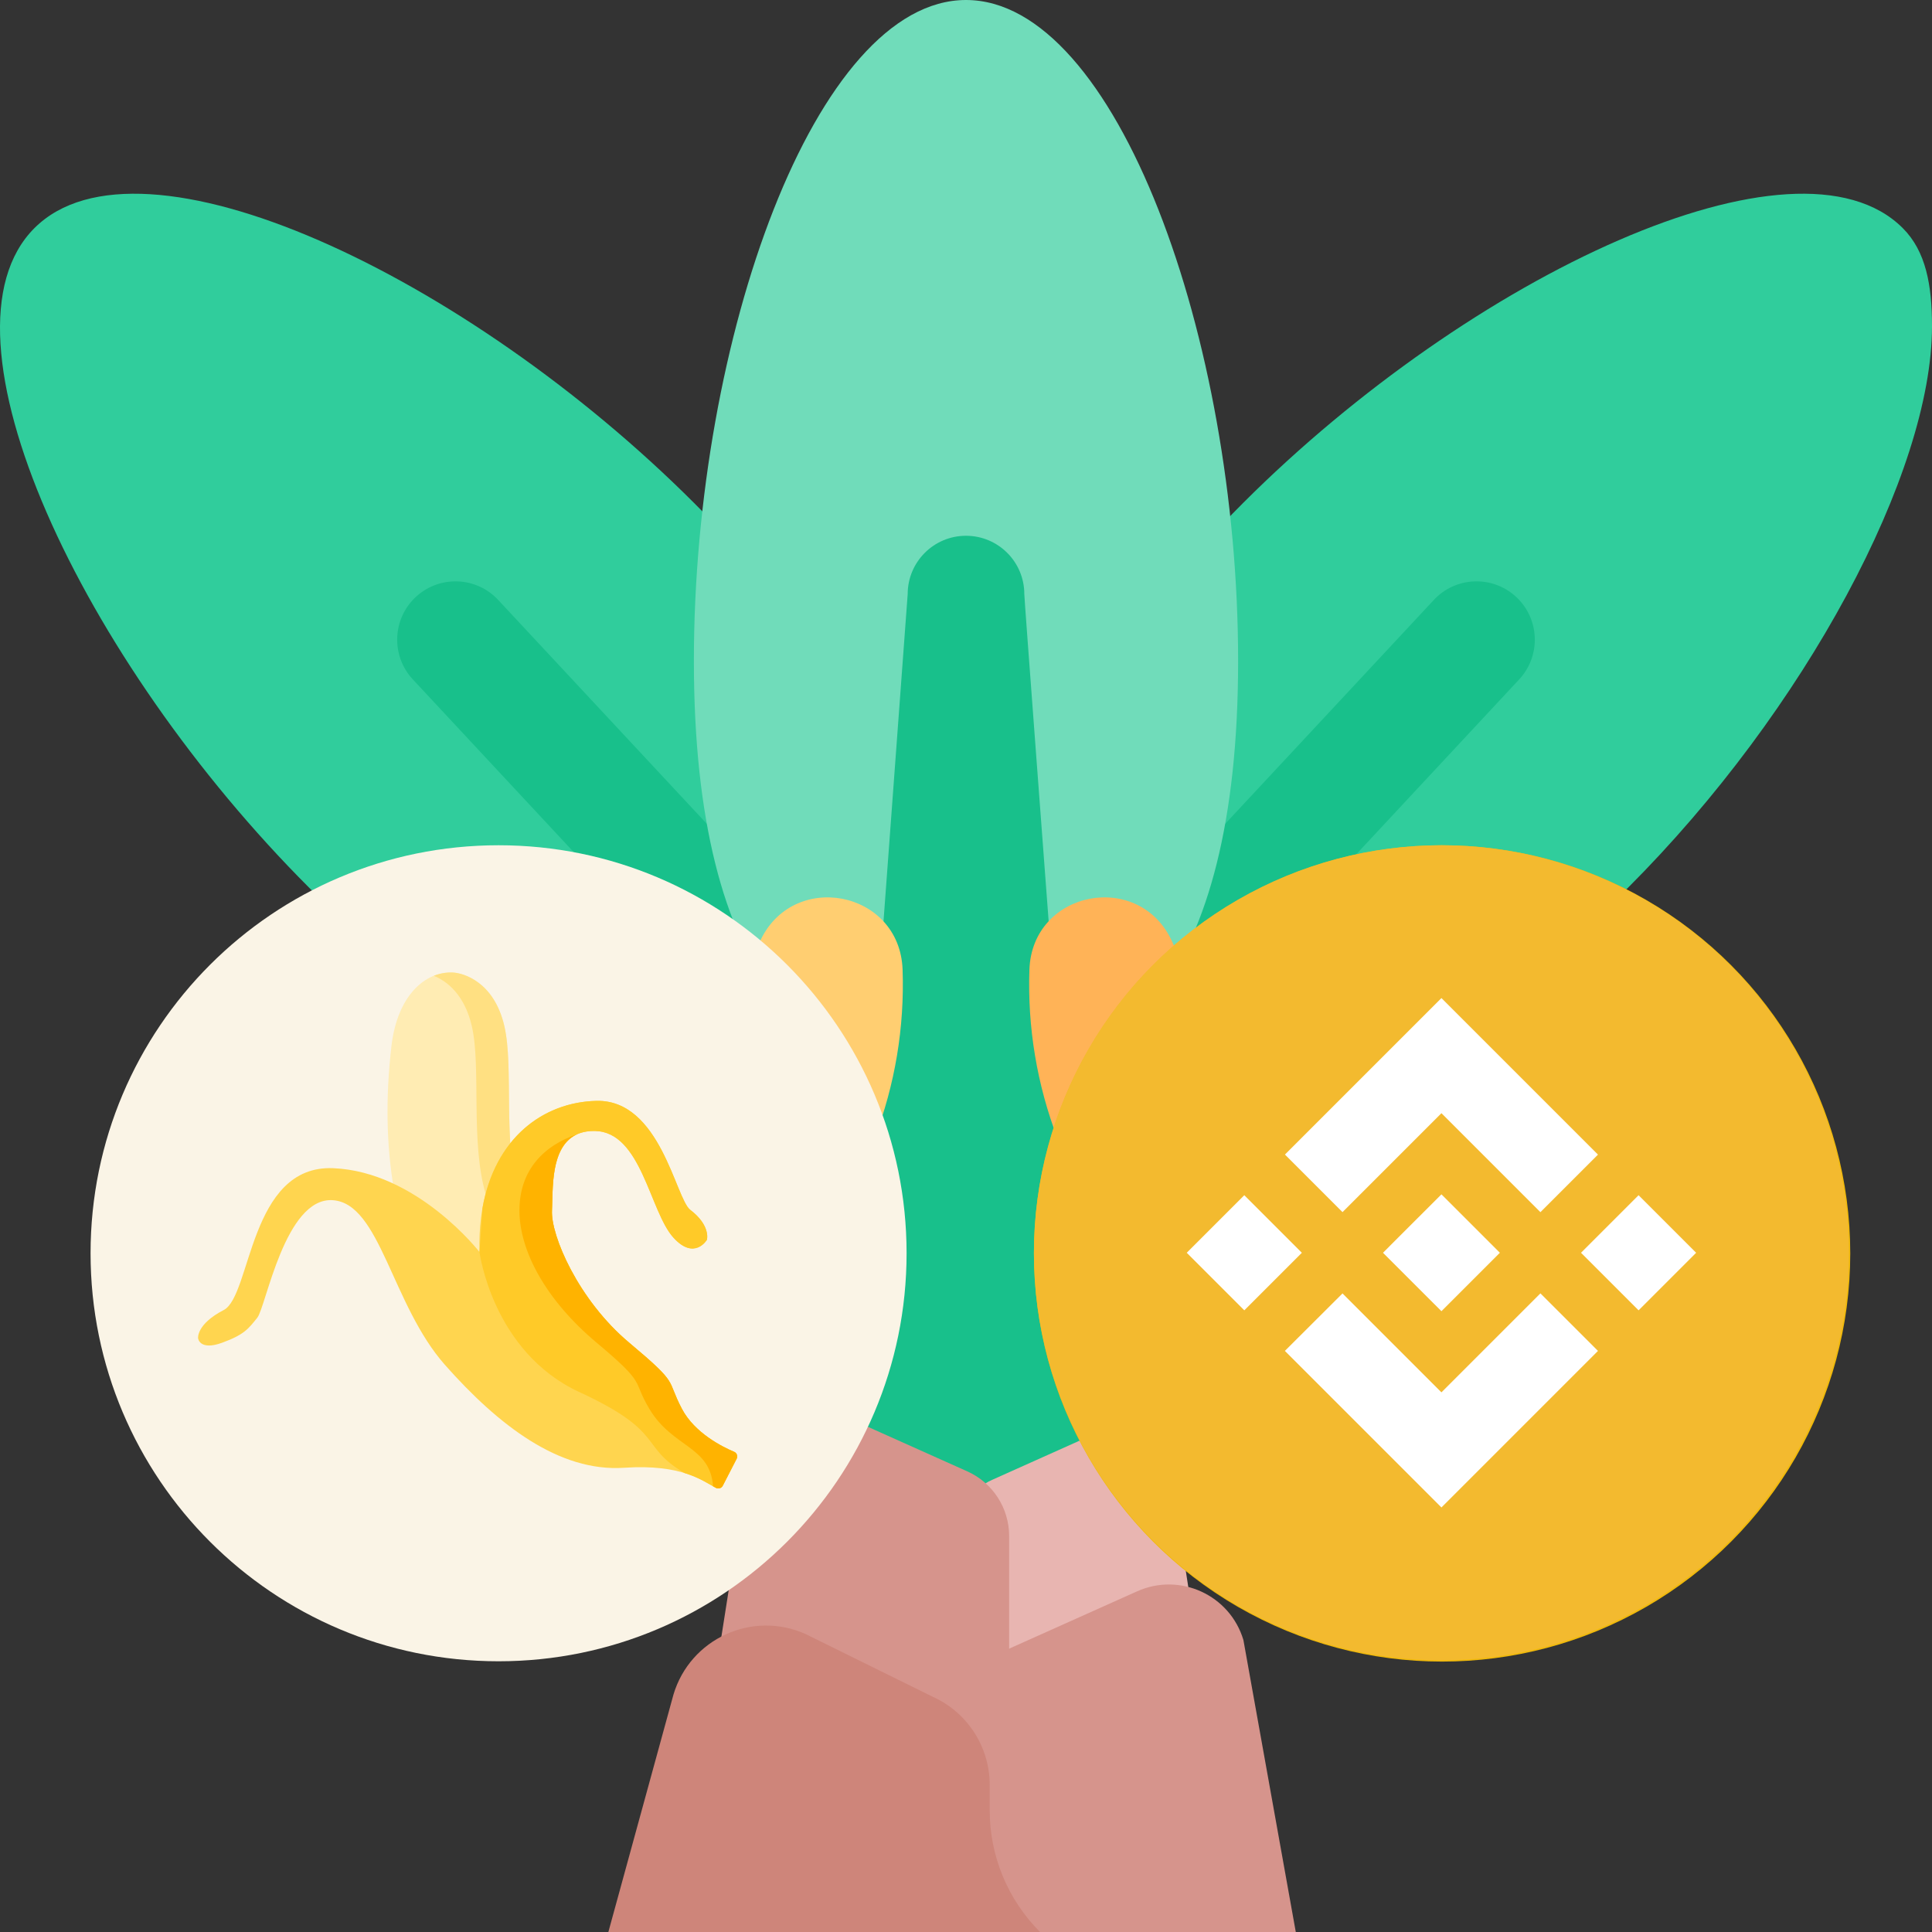 <?xml version="1.0" encoding="UTF-8" standalone="no"?>
<svg
   xmlns:dc="http://purl.org/dc/elements/1.1/"
   xmlns:cc="http://creativecommons.org/ns#"
   xmlns:rdf="http://www.w3.org/1999/02/22-rdf-syntax-ns#"
   xmlns:svg="http://www.w3.org/2000/svg"
   xmlns="http://www.w3.org/2000/svg"
   xmlns:sodipodi="http://sodipodi.sourceforge.net/DTD/sodipodi-0.dtd"
   xmlns:inkscape="http://www.inkscape.org/namespaces/inkscape"
   width="512"
   height="512"
   viewBox="0 0 497 497"
   id="Capa_1"
   overflow="hidden"
   version="1.1"
   sodipodi:docname="banana-bnb.svg"
   inkscape:version="1.0.2 (e86c870879, 2021-01-15)">
  <rect x="0" y="0" width="497" height="497" fill="#333333" stroke="none"/>
  <defs
     id="defs982">
    <clipPath
       id="clip0">
      <rect
         x="87"
         y="109"
         width="502"
         height="502"
         id="rect1632" />
    </clipPath>
    <clipPath
       id="clip1">
      <rect
         x="154"
         y="180"
         width="331"
         height="331"
         id="rect1635" />
    </clipPath>
    <clipPath
       id="clip2">
      <rect
         x="154"
         y="180"
         width="331"
         height="331"
         id="rect1638" />
    </clipPath>
    <clipPath
       id="clip3">
      <rect
         x="154"
         y="180"
         width="331"
         height="331"
         id="rect1641" />
    </clipPath>
  </defs>
  <sodipodi:namedview
     pagecolor="#ffffff"
     bordercolor="#666666"
     borderopacity="1"
     objecttolerance="10"
     gridtolerance="10"
     guidetolerance="10"
     inkscape:pageopacity="0"
     inkscape:pageshadow="2"
     inkscape:window-width="1920"
     inkscape:window-height="1001"
     id="namedview980"
     showgrid="false"
     inkscape:zoom="1.1462864"
     inkscape:cx="61.932786"
     inkscape:cy="268.95667"
     inkscape:window-x="2391"
     inkscape:window-y="489"
     inkscape:window-maximized="1"
     inkscape:current-layer="Capa_1" />
  <g
     id="g977">
    <g
       id="g965">
      <path
         d="M130.036 232.669C113.048 240.59 95.322 244.983 77.68 246.151 59.392 247.361 55.293 272.261 72.287 279.126 96.704 288.989 124.99 289.086 150.744 277.077Z"
         fill="#FFB357"
         id="path935" />
      <path
         d="M419.32 246.151C401.678 244.983 383.951 240.59 366.964 232.669L346.256 277.077C372.01 289.086 400.295 288.989 424.713 279.126 441.707 272.262 437.609 247.362 419.32 246.151Z"
         fill="#FFCE71"
         id="path937" />
      <path
         d="M178.556 129.396C237.135 187.975 234.177 229.339 206.84 256.675 179.503 284.011 138.139 286.969 79.561 228.391 20.983 169.813-18.486 86.022 8.851 58.685 36.188 31.348 119.978 70.817 178.556 129.396Z"
         fill="#30CD9C"
         id="path939" />
      <path
         d="M319.777 129.396C261.198 187.975 264.156 229.339 291.493 256.675 318.83 284.011 360.194 286.969 418.772 228.391 464.517 182.645 497 121.526 497 83.921 497 73.416 495.471 64.674 489.482 58.685 462.146 31.348 378.355 70.817 319.777 129.396Z"
         fill="#30CD9C"
         id="path941" />
      <g
         fill="#18C08B"
         id="g947">
        <path
           d="M389.92 153.458C383.794 147.882 374.306 148.328 368.731 154.456L291.727 237.095 312.964 258.332 390.919 174.648C396.494 168.521 396.047 159.034 389.92 153.458Z"
           id="path943" />
        <path
           d="M107.08 153.458C100.953 159.034 100.506 168.52 106.082 174.647L184.037 258.331 205.274 237.094 128.27 154.455C122.694 148.328 113.206 147.882 107.08 153.458Z"
           id="path945" />
      </g>
      <path
         d="M318.5 170C318.5 252.843 287.16 280 248.5 280 209.84 280 178.5 252.843 178.5 170 178.5 87.157 209.84 0 248.5 0 287.16 0 318.5 87.157 318.5 170Z"
         fill="#70DCBA"
         id="path949" />
      <path
         d="M263.5 152.826C263.5 144.542 256.784 137.826 248.5 137.826 240.216 137.826 233.5 144.542 233.5 152.826L213.5 423.383 283.5 423.383C283.5 417.185 263.5 155.274 263.5 152.826Z"
         fill="#18C08B"
         id="path951" />
      <g
         id="g963">
        <g
           id="g957">
          <path
             d="M255.183 380.704 280.763 369.244C288.98 365.563 298.56 369.953 301.137 378.58L311.177 444.156 246.372 444.156 246.372 394.305C246.373 388.432 249.823 383.106 255.183 380.704Z"
             fill="#E8B5B1"
             id="path953" />
          <path
             d="M248.827 378.5 217.555 364.49C207.203 359.853 194.206 365.608 192.272 378.382L180.373 454.157 259.598 454.157 259.598 395.129C259.598 387.947 255.38 381.436 248.827 378.5Z"
             fill="#D6948C"
             id="path955" />
        </g>
        <path
           d="M258.196 424.739 292.523 409.36C303.55 404.42 316.406 410.311 319.863 421.888L333.336 497 246.372 497 246.372 442.991C246.373 435.109 251.002 427.962 258.196 424.739Z"
           fill="#D6948C"
           id="path959" />
        <path
           d="M254.598 465.733 254.598 459.156C254.598 449.358 248.843 440.474 239.901 436.468L207.231 420.351C193.524 414.21 177.544 421.533 173.245 435.925L156.498 497 267.549 497C259.256 488.708 254.598 477.46 254.598 465.733Z"
           fill="#CE857A"
           id="path961" />
      </g>
    </g>
    <g
       fill="#FCE3A0"
       id="g971">
      <path
         d="M196.422 260.398C202.146 242.881 179.932 229.564 167.179 242.866 154.712 255.87 139.672 266.827 122.363 274.898 105.054 282.969 86.993 287.447 69.017 288.639 50.629 289.858 46.552 315.435 63.65 322.31 88.504 332.303 117.272 332.378 143.47 320.161 169.667 307.946 188.101 285.861 196.422 260.398Z"
         id="path967" />
      <path
         d="M300.578 260.398C294.854 242.881 317.068 229.564 329.821 242.866 342.288 255.87 357.328 266.827 374.637 274.898 391.946 282.969 410.007 287.447 427.983 288.639 446.371 289.858 450.448 315.435 433.35 322.31 408.496 332.303 379.728 332.378 353.53 320.161 327.333 307.946 308.899 285.861 300.578 260.398Z"
         id="path969" />
    </g>
    <path
       d="M232.189 249.448C231.478 228.911 203.654 223.655 195.366 242.458 187.368 260.604 175.937 277.603 161.071 292.469 150.297 303.243 138.402 312.213 125.762 319.38 117.131 324.274 112.49 334.041 114.374 343.783 116.757 356.109 128.597 364.161 140.964 362.003 162.56 358.235 183.249 348.011 199.932 331.329 222.462 308.799 233.211 278.959 232.189 249.448Z"
       fill="#FFCE71"
       id="path973" />
    <path
       d="M264.811 249.448C265.522 228.911 293.346 223.655 301.634 242.458 309.632 260.604 321.063 277.603 335.929 292.469 346.703 303.243 358.598 312.213 371.238 319.38 379.869 324.274 384.51 334.041 382.626 343.783 380.243 356.109 368.403 364.161 356.036 362.003 334.44 358.235 313.751 348.011 297.068 331.329 274.538 308.799 263.789 278.959 264.811 249.448Z"
       fill="#FFB357"
       id="path975" />
  </g>
  <g
     id="g1590"
     transform="matrix(0.105,0,0,0.105,265.973,217.438)">
    <circle
       cx="1000"
       cy="1000"
       r="1000"
       style="fill:#f0b90b"
       id="circle1576" />
    <path
       d="m 574.41,746 426,-426 169.86,169.86 -426,426 z m 0.31,509.06 680.79,-680.79 169.86,169.86 -680.79,680.79 z M 1510.13,829.37 829.34,1510.16 999.19,1680 1680,999.22 Z M 320,1000.36 489.86,830.5 659.72,1000.36 489.86,1170.22 Z"
       style="fill:#ffffff;fill-rule:evenodd"
       id="path1578" />
  </g>
  <g
     style="overflow:hidden"
     id="g1690"
     transform="matrix(0.419,0,0,0.419,22.878,217.438)">
    <g
       clip-path="url(#clip0)"
       transform="translate(-87,-109)"
       id="g1664">
      <path
         d="M 88,359.5 C 88,221.153 200.153,109 338.5,109 476.847,109 589,221.153 589,359.5 589,497.847 476.847,610 338.5,610 200.153,610 88,497.847 88,359.5 Z"
         fill="#faf4e6"
         fill-rule="evenodd"
         id="path1646" />
      <g
         clip-path="url(#clip1)"
         id="g1662">
        <g
           clip-path="url(#clip2)"
           id="g1660">
          <g
             clip-path="url(#clip3)"
             id="g1658">
            <path
               d="m 426.222,423.902 c -0.218,-0.108 -22.775,-12.058 -44.475,-40.151 -13.503,-17.481 -23.899,-37.553 -30.903,-59.661 -9.867,-32.162 -2.915,-78.547 -8.782,-103.996 -6.315,-27.392 -25.288,-32.678 -31.675,-32.956 -17.124,-0.746 -34.062,14.315 -37.654,45.108 -15.041,128.925 41.73,208.658 123.315,252.606 16.106,8.187 37.307,1.654 45.557,-15.385 8.331,-16.831 1.445,-37.231 -15.383,-45.565 z"
               fill="#ffecb3"
               id="path1648" />
            <path
               d="m 426.222,423.902 c -0.218,-0.108 -22.776,-12.058 -44.475,-40.151 -13.503,-17.481 -23.899,-37.553 -30.903,-59.661 -9.867,-32.162 -2.915,-78.547 -8.782,-103.996 -6.315,-27.392 -25.287,-32.678 -31.675,-32.956 -3.947,-0.172 -7.883,0.507 -11.65,2.014 8.185,3.338 18.9,11.659 23.346,30.942 5.867,25.449 -1.084,71.834 8.782,103.996 7.003,22.108 17.4,42.18 30.903,59.661 21.7,28.093 44.257,40.043 44.475,40.151 16.828,8.334 23.715,28.734 15.382,45.565 -4.254,8.787 -11.956,14.77 -20.625,17.391 15.254,4.767 33.178,-2.051 40.605,-17.391 8.331,-16.831 1.445,-37.231 -15.383,-45.565 z"
               fill="#ffe082"
               id="path1650" />
            <path
               d="m 326.782,358.739 c 0,0 -38.228,-49.356 -89.861,-51.471 -51.632,-2.116 -50.177,78.277 -67.155,87.079 -16.979,8.803 -15.746,17.343 -15.746,17.343 0,0 0.85,7.79 14.717,2.754 13.866,-5.036 16.323,-8.821 21.626,-15.367 5.304,-6.547 16.99,-74.047 46.265,-72.172 29.276,1.874 36.173,64.115 68.997,101.181 32.823,37.067 70.12,65.794 109.914,63.107 35.491,-2.397 48.133,7.996 56.414,12.34 1.523,0.799 3.403,0.208 4.19,-1.322 l 8.513,-16.551 c 0.823,-1.6 0.117,-3.561 -1.541,-4.259 -7.033,-2.963 -24.172,-11.433 -32.024,-26.312 -10.014,-18.974 -0.989,-14.359 -32.361,-40.648 -31.373,-26.289 -48.256,-66.016 -47.443,-81.219 0.814,-15.203 -2.001,-49.387 26.463,-48.787 28.465,0.6 33.495,49.28 48.047,65.409 12.903,14.301 20.595,1.437 20.595,1.437 0,0 2.614,-8.672 -10.223,-18.449 -8.972,-6.833 -18.313,-67.877 -57.661,-66.899 -39.349,0.978 -73.519,32.56 -71.726,92.806 z"
               fill="#ffd54f"
               id="path1652" />
            <path
               d="m 483.115,481.4 c -7.033,-2.963 -24.172,-11.432 -32.024,-26.311 -10.014,-18.974 -0.989,-14.359 -32.361,-40.649 -31.373,-26.289 -48.256,-66.016 -47.443,-81.219 0.814,-15.202 -2.001,-49.387 26.463,-48.787 28.465,0.6 33.495,49.281 48.048,65.41 12.902,14.3 20.595,1.437 20.595,1.437 0,0 2.614,-8.673 -10.224,-18.45 -8.972,-6.833 -18.313,-67.876 -57.661,-66.898 -32.989,0.82 -62.334,23.157 -69.902,65.857 -1.135,16.185 -1.824,26.95 -1.824,26.95 0,0 7.885,61.274 61.353,86.001 53.469,24.726 36.228,32.917 64.472,49.668 0.005,0.003 0.009,0.005 0.013,0.007 9.428,2.89 14.984,6.836 19.333,9.117 1.523,0.799 3.403,0.208 4.19,-1.322 l 8.513,-16.551 c 0.822,-1.6 0.117,-3.562 -1.541,-4.26 z"
               fill="#ffca28"
               id="path1654" />
            <path
               d="m 483.115,481.4 c -7.033,-2.963 -24.173,-11.432 -32.025,-26.311 -10.014,-18.974 -0.989,-14.359 -32.361,-40.649 -31.373,-26.289 -48.256,-66.016 -47.443,-81.219 0.688,-12.863 -1.219,-39.316 15.423,-46.788 -19.836,6.672 -35.403,21.53 -35.403,46.788 0,24.677 16.071,54.93 47.443,81.219 31.372,26.29 21.35,22.234 32.361,40.649 14.288,23.893 37.246,22.605 39.076,47.473 0.613,0.347 1.2,0.674 1.767,0.97 1.523,0.8 3.403,0.209 4.19,-1.322 l 8.513,-16.551 c 0.822,-1.599 0.117,-3.561 -1.541,-4.259 z"
               fill="#ffb300"
               id="path1656" />
          </g>
        </g>
      </g>
    </g>
  </g>
  <g
     fill="none"
     id="g1744"
     transform="matrix(6.552,0,0,6.552,265.973,217.438)">
    <circle
       cx="16"
       cy="16"
       r="16"
       fill="#f3ba2f"
       id="circle1740" />
    <path
       fill="#ffffff"
       d="M 12.116,14.404 16,10.52 l 3.886,3.886 2.26,-2.26 L 16,6 9.856,12.144 Z M 6,16 8.26,13.74 10.52,16 8.26,18.26 Z m 6.116,1.596 3.884,3.884 3.886,-3.886 2.26,2.259 L 16,26 9.856,19.856 9.853,19.853 Z M 21.48,16 23.74,13.74 26,16 23.74,18.26 Z m -3.188,-0.002 h 0.002 V 16 L 16,18.294 13.709,16.004 13.705,16 13.709,15.997 14.11,15.595 14.305,15.4 16,13.706 l 2.293,2.293 z"
       id="path1742" />
  </g>
</svg>
